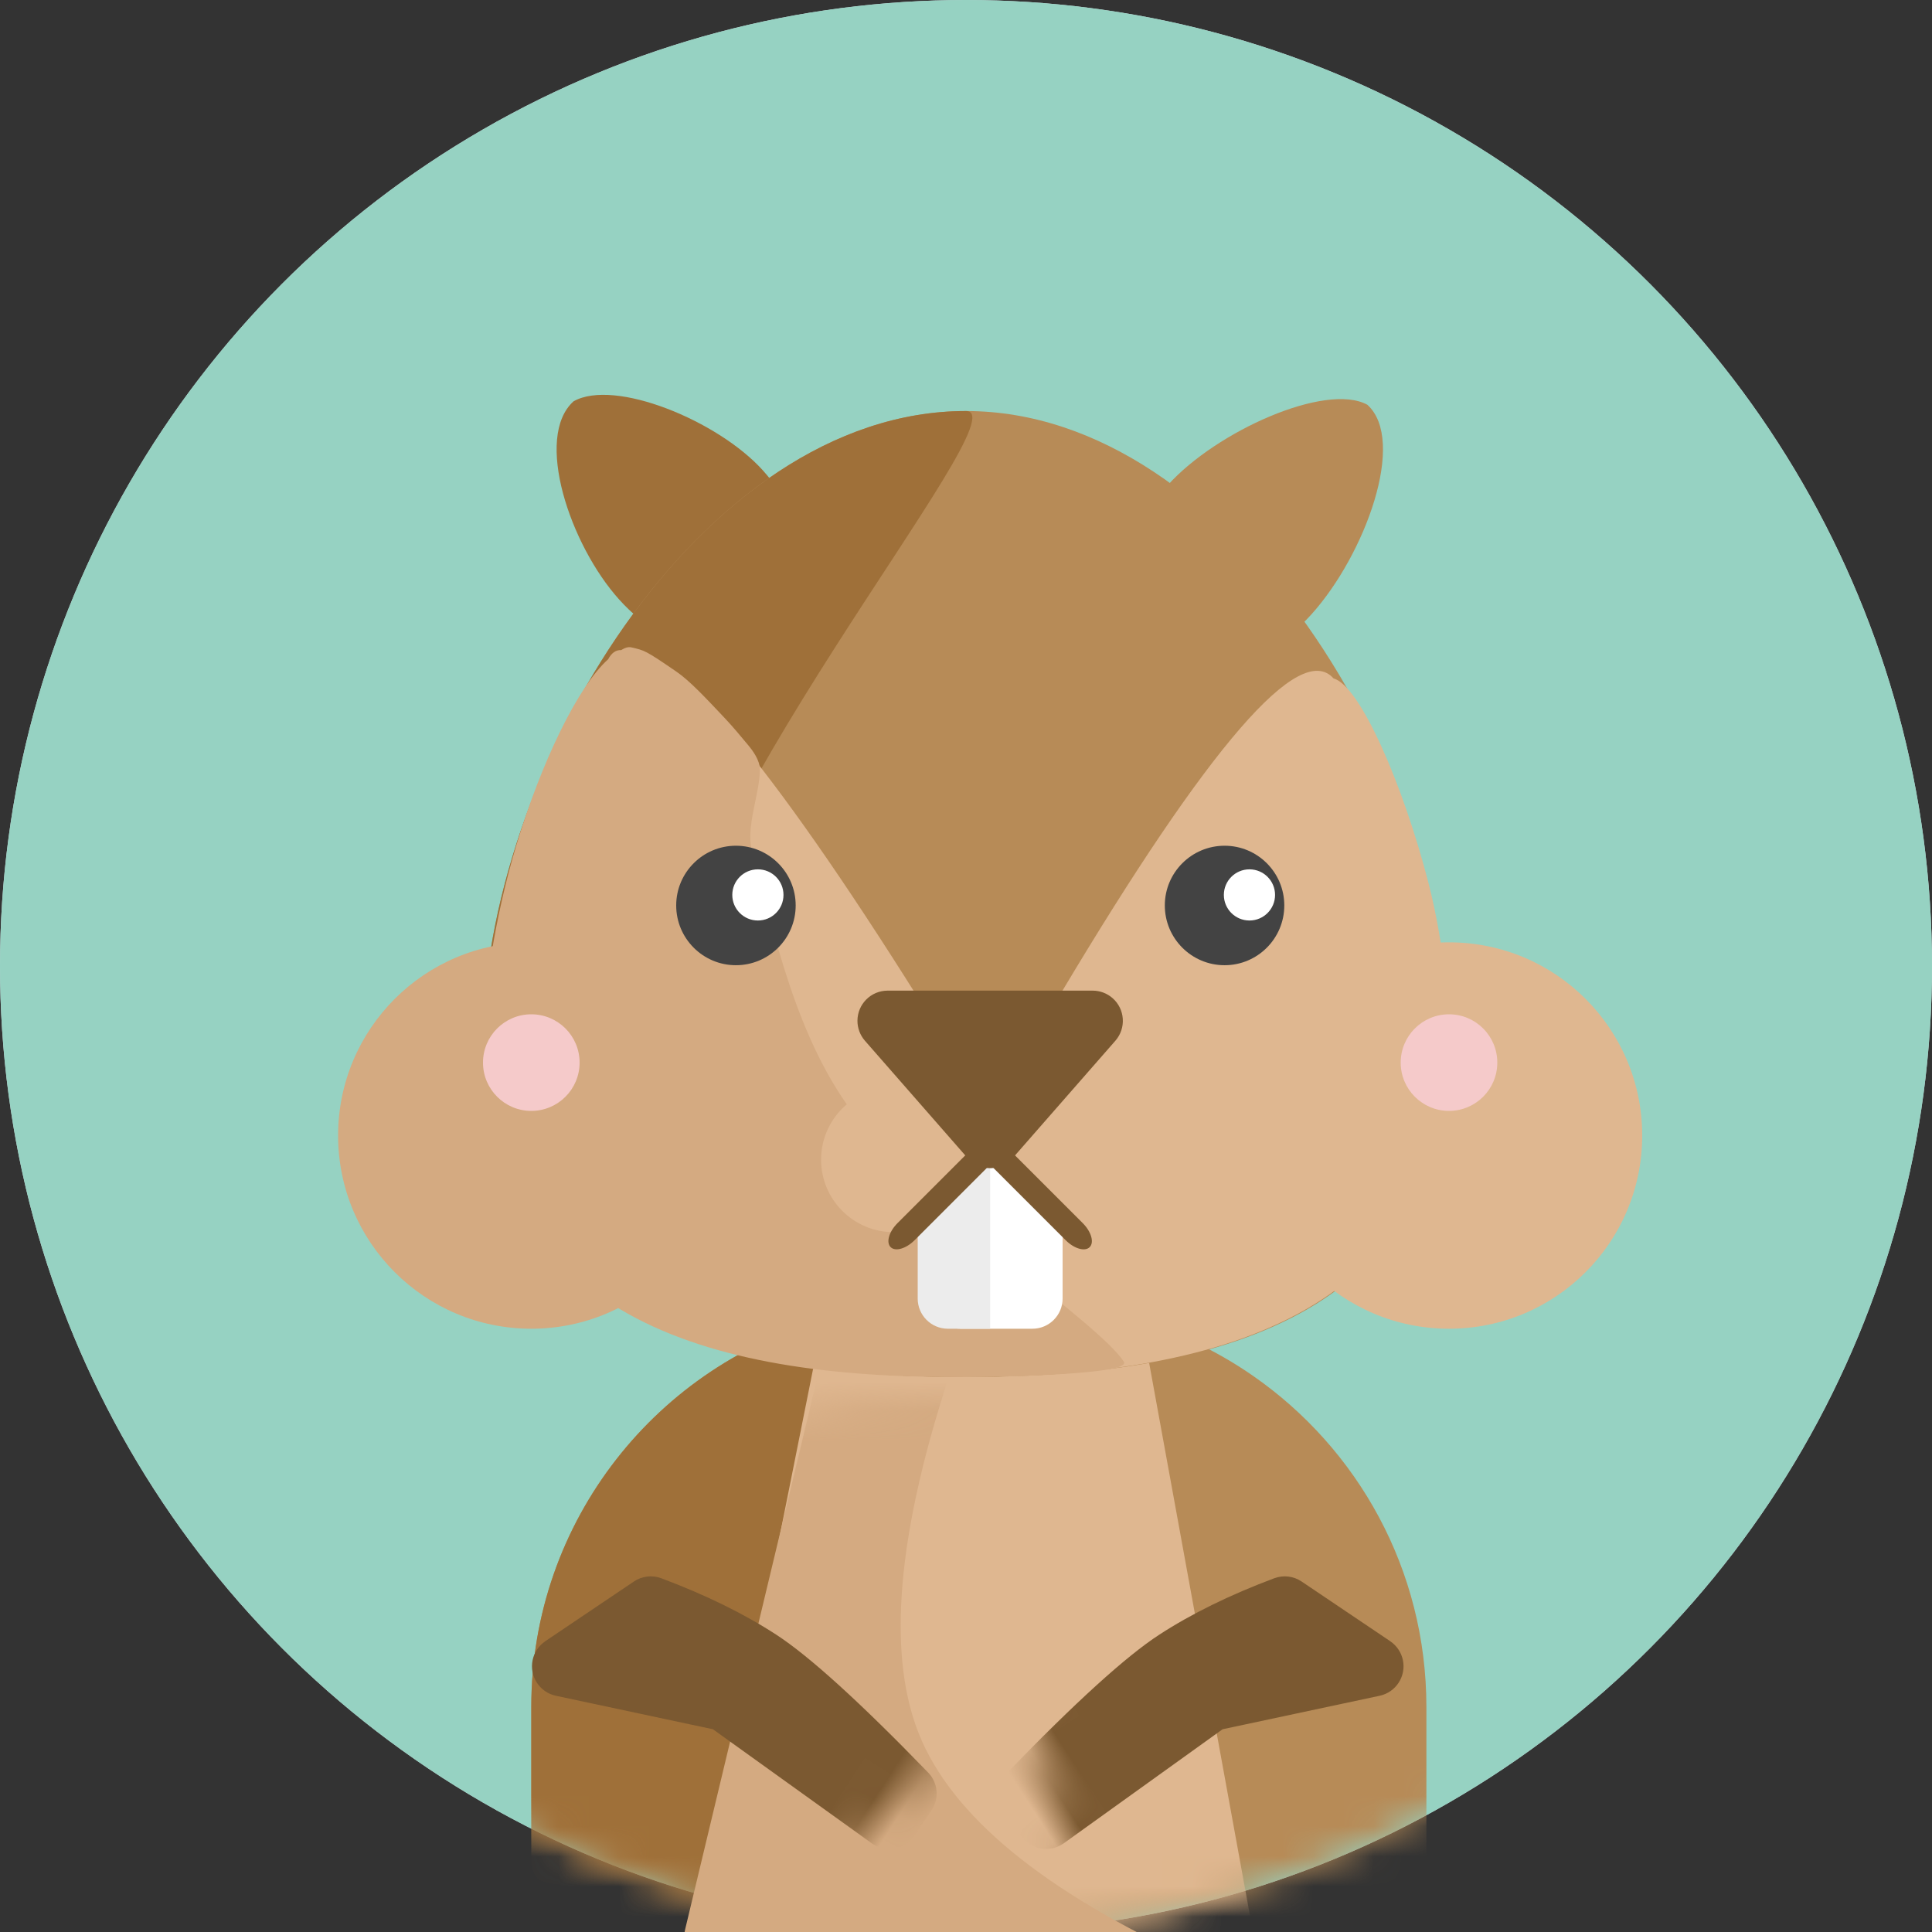 <svg xmlns="http://www.w3.org/2000/svg" xmlns:xlink="http://www.w3.org/1999/xlink" width="64" height="64" viewBox="0 0 64 64">
    <rect x="0" y="0" width="64" height="64" fill="#333333" stroke="none"/>
    <defs>
        <circle id="prefix__a" cx="32" cy="32" r="32"/>
    </defs>
    <g fill="none" fill-rule="evenodd">
        <circle cx="32" cy="32" r="32" fill="#CBD2D9"/>
        <mask id="prefix__b" fill="#fff">
            <use xlink:href="#prefix__a"/>
        </mask>
        <use fill="#96D2C2" xlink:href="#prefix__a"/>
        <path fill="#B78B57" fill-rule="nonzero" d="M47.251 56.543v33.631c-2.494-.494-4.917-1.175-7.258-2.031-1.356-.494-2.684-1.047-3.983-1.656-.441-.207-.881-.422-1.318-.645-1.12-.566-2.216-1.176-3.285-1.825-5.355-3.243-10.041-7.479-13.807-12.452V56.543c0-6.173 4.192-11.367 9.884-12.889.21-.056.419-.108.631-.152.565-.125 1.146-.21 1.736-.258.36-.027.724-.044 1.092-.044h2.963c.97 0 1.917.103 2.83.302.052.01.105.022.156.034.154.034.308.072.459.112.004.003.008.003.012.004 1.503.402 2.9 1.06 4.143 1.923 3.472 2.41 5.745 6.422 5.745 10.968z" mask="url(#prefix__b)"/>
        <path fill="#9F7039" fill-rule="nonzero" d="M31.2 58.972l16.051 31.202c-2.494-.494-4.917-1.175-7.258-2.031-1.356-.494-2.684-1.047-3.983-1.656-.441-.207-.881-.422-1.318-.645-1.12-.566-2.216-1.176-3.285-1.825-5.355-3.243-10.041-7.479-13.807-12.452V56.543c0-6.173 4.192-11.367 9.884-12.889.21-.056.419-.108.631-.152.565-.125 1.146-.21 1.736-.258.36-.027.724-.044 1.092-.044h2.963c.97 0 1.917.103 2.83.302.052.01.105.022.156.034.154.034.308.072.459.112.004.003-6.151 10.779-6.151 15.324z" mask="url(#prefix__b)"/>
        <path fill="#DFB790" d="M28.02 44.016h9.006c.483 0 .897.345.984.82l4.013 22c.1.544-.26 1.064-.804 1.164-.06.01-.12.016-.18.016H23.62c-.551 0-1-.448-1-1 0-.066.007-.132.02-.196l4.4-22c.094-.468.504-.804.98-.804z" mask="url(#prefix__b)"/>
        <path fill="#D4AA81" d="M23.668 45.107h16.39c-5.137 2.265-8.31 4.758-9.52 7.482-1.21 2.724-.856 6.911 1.062 12.562h-4.4l-4.505-18.81c-.128-.538.203-1.077.74-1.206.076-.018.154-.028.233-.028z" mask="url(#prefix__b)" transform="matrix(1 0 0 -1 0 110.259)"/>
        <path fill="#9F7039" fill-rule="nonzero" d="M25.6 17.909c0 2.204-1.164 4.032-2.688 4.37-.166.038-.337.057-.512.057-1.768 0-3.2-1.981-3.2-4.427 0-2.445 1.504-5.893 3.271-5.893 1.524.339 3.129 3.689 3.129 5.893z" mask="url(#prefix__b)" transform="rotate(-42 22.4 17.176)"/>
        <path fill="#B78B57" fill-rule="nonzero" d="M44.8 18.41c0 2.393-1.164 4.376-2.688 4.744-.166.04-.337.062-.512.062-1.768 0-3.2-2.15-3.2-4.805 0-2.654 1.504-6.395 3.271-6.395 1.524.367 3.129 4.003 3.129 6.395z" mask="url(#prefix__b)" transform="scale(-1 1) rotate(-42 0 125.987)"/>
        <path fill="#B78B57" d="M32 45.616c8.837 0 16-2.292 16-11.129 0-8.836-7.163-20.871-16-20.871S16 25.65 16 34.487c0 8.837 7.163 11.129 16 11.129z" mask="url(#prefix__b)"/>
        <path fill="#9F7039" d="M32 45.616c8.837 0-10.152-2.292-10.152-11.129 0-6.897 12.091-20.871 10.152-20.871-8.837 0-16 12.035-16 20.871 0 8.837 7.163 11.129 16 11.129z" mask="url(#prefix__b)"/>
        <path fill="#DFB790" d="M20.793 21.617l.095.014h.005c1.58-.056 4.926 4.029 10.039 12.256.35.115.709.176 1.077.176 1.126 0 2.168-.447 3.138-1.165 4.902-8.214 7.912-11.688 9.03-10.423.88.234 2.315 3.553 3.144 6.779.531 2.068.679 4.102.679 5.246 0 8.827-7.289 11.116-15.991 11.116C23.306 45.616 16 43.326 16 34.5c0-3.62 2.978-13.316 4.888-12.87z" mask="url(#prefix__b)"/>
        <path fill="#D4AA81" d="M20.837 21.438l.083.008c.435.102.456.095 1.48.798.454.311.977.876 1.6 1.535.256.27.54.61.777.896.155.187.395.502.395.817 0 .795-.473 1.9-.265 2.666.73 2.684 1.45 6.342 3.531 8.942 2.502 3.127 7.942 6.707 8.791 8.007.27.415-3.774.5-5.374.508H31.6c-8.702 0-15.6-2.288-15.6-11.115 0-1.466.377-4.081 1.099-6.484.825-2.746 2.042-5.279 3.047-6.177.11-.208.253-.312.43-.304.117-.069.225-.117.344-.089z" mask="url(#prefix__b)"/>
        <circle cx="17.6" cy="37.616" r="6.4" fill="#D4AA81" mask="url(#prefix__b)"/>
        <circle cx="29.6" cy="38.416" r="2.4" fill="#DFB790" mask="url(#prefix__b)"/>
        <circle cx="48" cy="37.616" r="6.4" fill="#DFB790" mask="url(#prefix__b)"/>
        <circle cx="48" cy="35.2" r="1.6" fill="#F5CACA" mask="url(#prefix__b)"/>
        <path fill="#FFF" d="M33.836 38.683l1.052.997c.2.19.312.451.312.726v2.61c0 .552-.448 1-1 1h-2.37c-.552 0-1-.448-1-1 0-.117.02-.233.06-.343l1.319-3.607c.19-.52.764-.786 1.282-.596.129.046.246.12.345.213z" mask="url(#prefix__b)"/>
        <path fill="#ECECEC" d="M30.82 39.826l1.98-1.41v5.6h-1.4c-.552 0-1-.448-1-1V40.64c0-.324.156-.627.42-.815z" mask="url(#prefix__b)"/>
        <path fill="#7B5931" fill-rule="nonzero" d="M32.877 40.016h-3.354c-.399 0-.723-.18-.723-.4 0-.221.324-.4.723-.4h3.354c.399 0 .723.179.723.4 0 .22-.324.4-.723.4z" mask="url(#prefix__b)" transform="scale(1 -1) rotate(45 126.84 0)"/>
        <path fill="#7B5931" fill-rule="nonzero" d="M36.077 40.016h-3.354c-.399 0-.723-.18-.723-.4 0-.221.324-.4.723-.4h3.354c.399 0 .723.179.723.4 0 .22-.324.4-.723.4z" mask="url(#prefix__b)" transform="rotate(-135 34.4 39.616)"/>
        <path fill="#7B5931" d="M33.553 33.676l3.396 3.881c.363.416.321 1.048-.094 1.411-.183.16-.417.248-.659.248h-6.792c-.553 0-1-.448-1-1 0-.242.088-.476.247-.659l3.396-3.881c.364-.416.996-.458 1.412-.094.033.029.064.06.094.094z" mask="url(#prefix__b)" transform="matrix(1 0 0 -1 0 72.032)"/>
        <g fill-rule="nonzero" mask="url(#prefix__b)">
            <g>
                <path fill="#434343" d="M3.958 1.978c0 1.093-.887 1.98-1.98 1.98C.886 3.958 0 3.07 0 1.978 0 .886.886 0 1.978 0c1.093 0 1.98.886 1.98 1.978zM20.144 1.978c0 1.093-.885 1.98-1.978 1.98s-1.98-.887-1.98-1.98c0-1.092.887-1.978 1.98-1.978s1.978.886 1.978 1.978z" transform="translate(22.4 28.016)"/>
                <path fill="#FFF" d="M3.554 1.63c0 .468-.38.847-.848.847-.468 0-.848-.379-.848-.848 0-.468.38-.847.848-.847.469 0 .848.38.848.847zM19.838 1.63c0 .468-.38.847-.848.847-.468 0-.848-.379-.848-.848 0-.468.38-.847.848-.847.468 0 .848.38.848.847z" transform="translate(22.4 28.016)"/>
            </g>
        </g>
        <path fill="#7B5931" d="M22.968 50.52l3.257 1.385c.298.126.516.389.585.705.338 1.53.506 2.932.506 4.205 0 1.305-.363 3.543-1.09 6.711-.105.463-.52.787-.995.777l-1.01-.021c-.551-.012-.99-.469-.978-1.021v-.026l.303-6.469-1.903-4.967c-.198-.516.06-1.094.576-1.292.242-.092.51-.087.749.014z" mask="url(#prefix__b)" transform="rotate(-57 24.058 56.96)"/>
        <path fill="#7B5931" d="M38.968 50.52l3.257 1.385c.298.126.516.389.585.705.338 1.53.506 2.932.506 4.205 0 1.305-.363 3.543-1.09 6.711-.105.463-.52.787-.995.777l-1.01-.021c-.551-.012-.99-.469-.978-1.021v-.026l.303-6.469-1.903-4.967c-.198-.516.06-1.094.576-1.292.242-.092.51-.087.749.014z" mask="url(#prefix__b)" transform="scale(-1 1) rotate(-57 0 130.738)"/>
        <circle cx="17.6" cy="35.2" r="1.6" fill="#F5CACA" mask="url(#prefix__b)"/>
    </g>
</svg>

